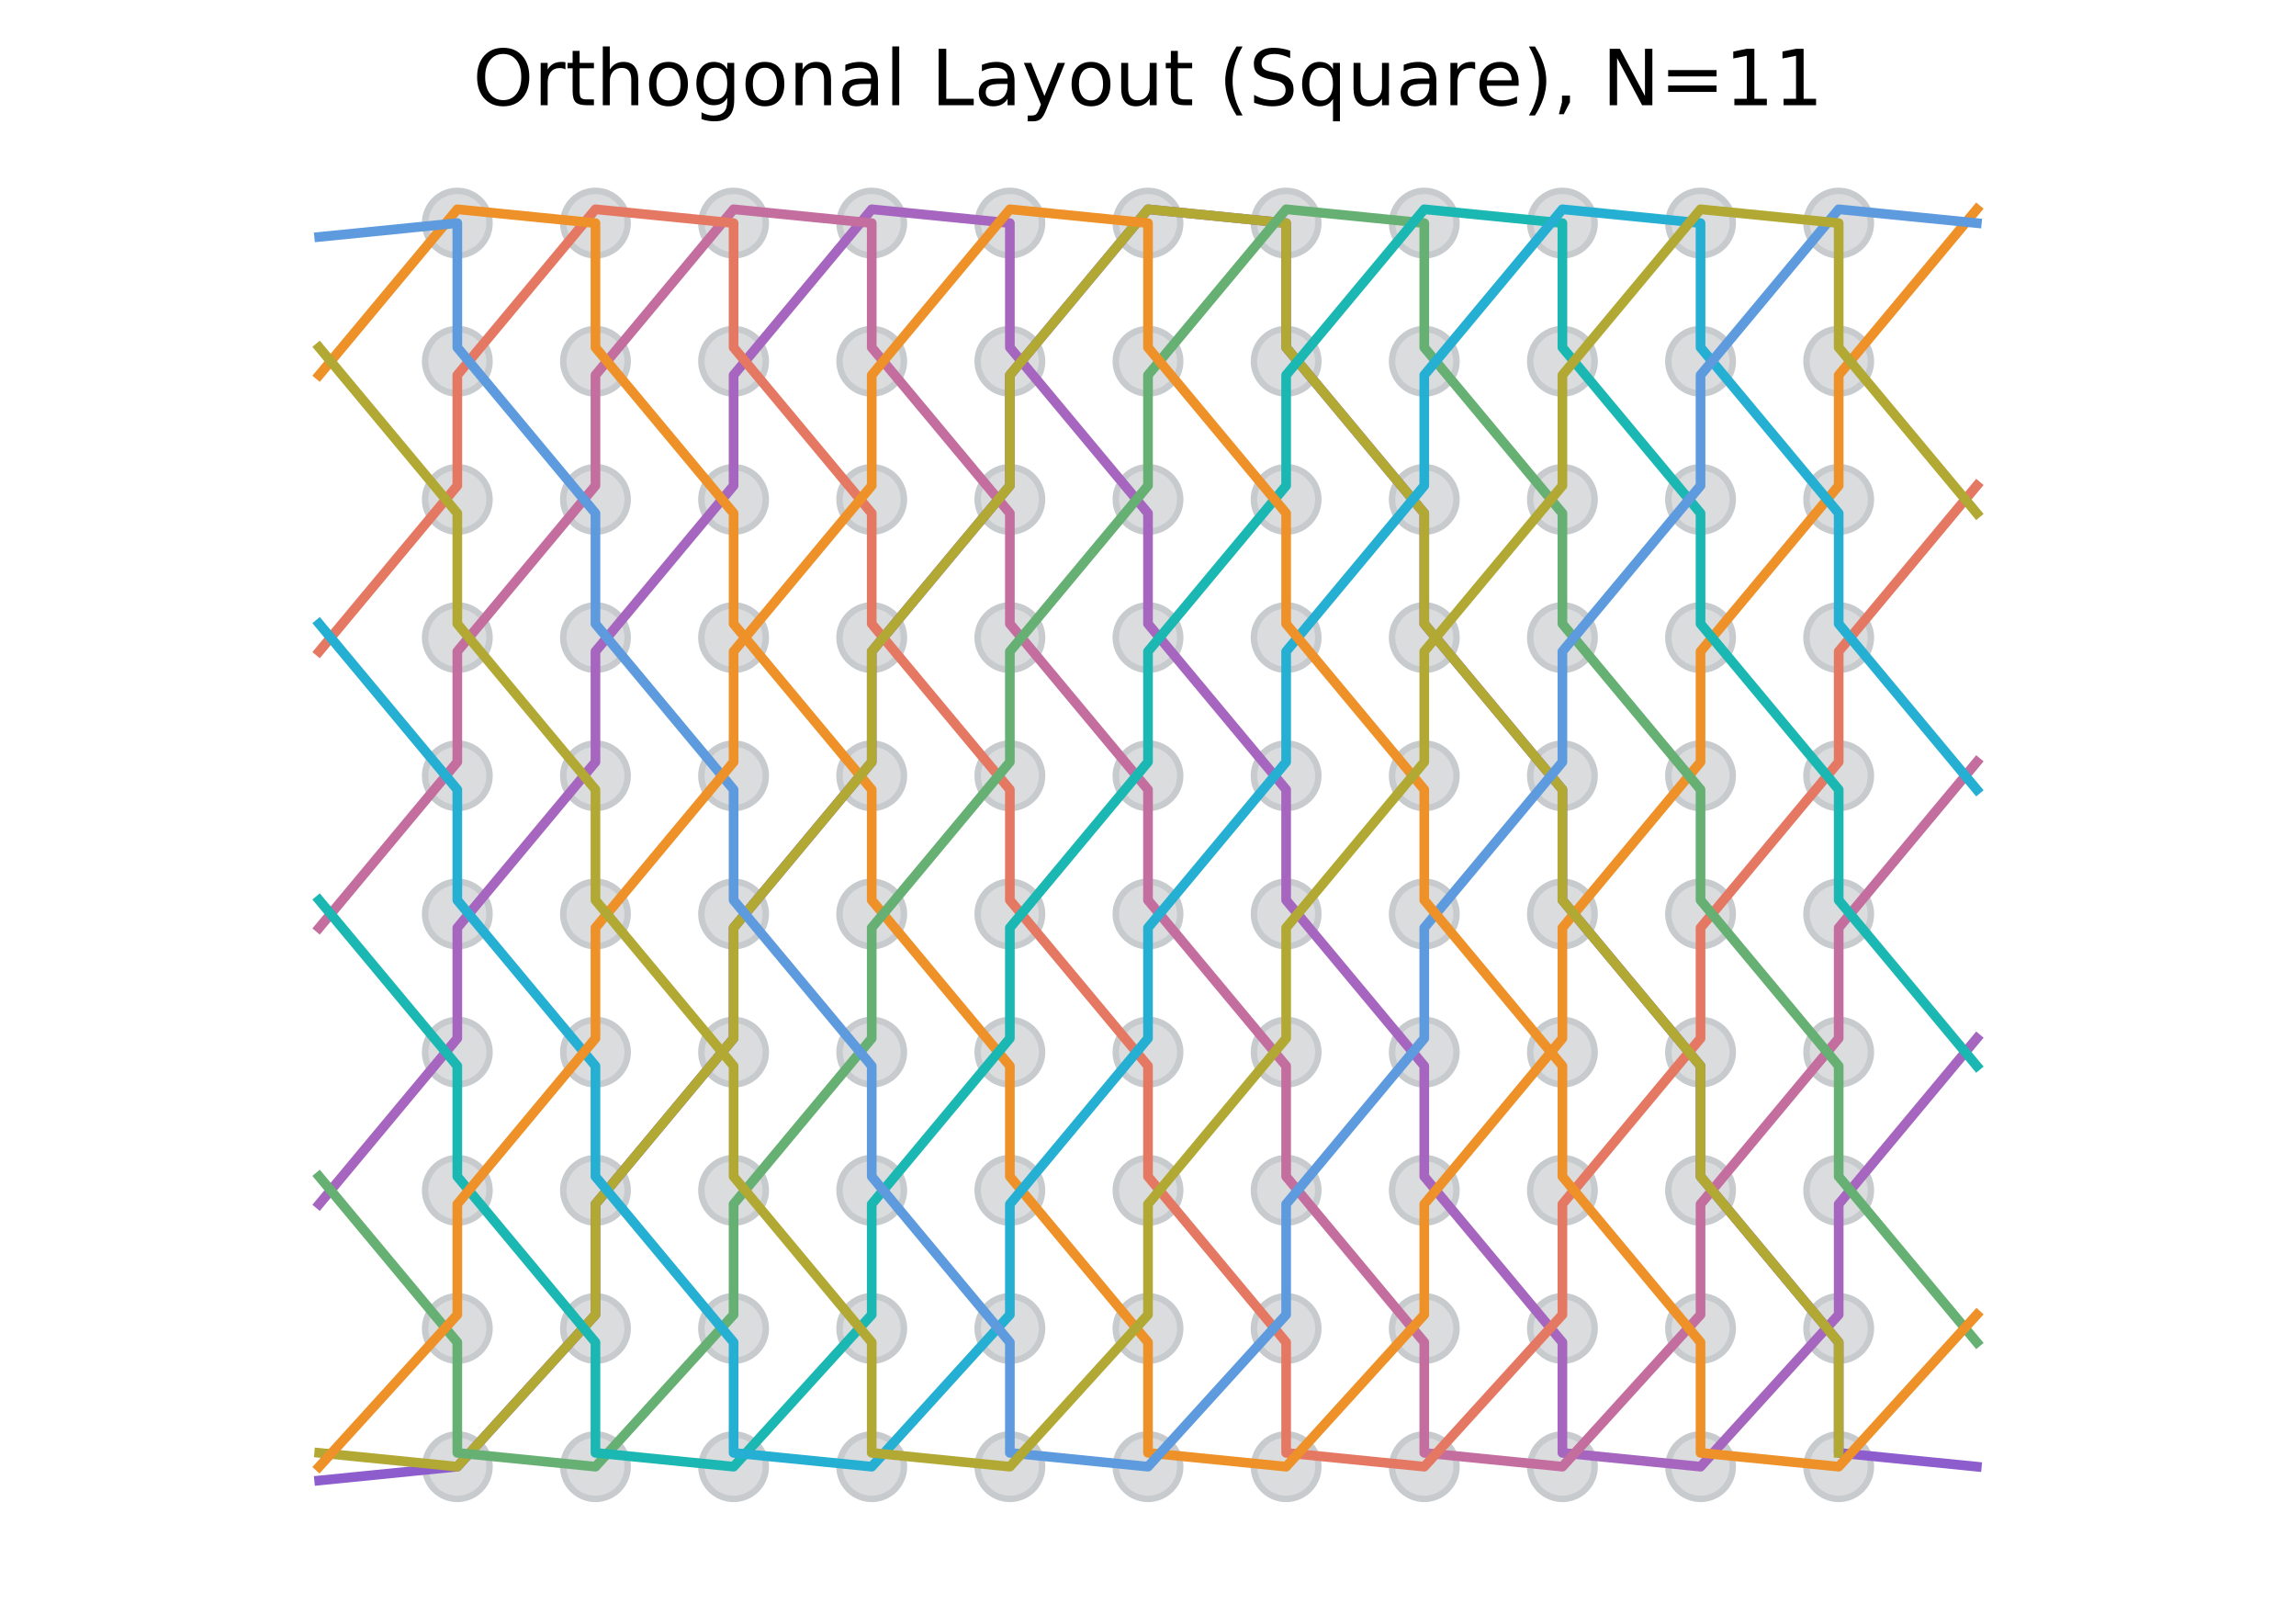 <?xml version="1.0" encoding="utf-8" standalone="no"?>
<!DOCTYPE svg PUBLIC "-//W3C//DTD SVG 1.1//EN"
  "http://www.w3.org/Graphics/SVG/1.1/DTD/svg11.dtd">
<!-- Created with matplotlib (https://matplotlib.org/) -->
<svg height="250.458pt" version="1.1" viewBox="0 0 356.2 250.458" width="356.2pt" xmlns="http://www.w3.org/2000/svg" xmlns:xlink="http://www.w3.org/1999/xlink">
 <defs>
  <style type="text/css">
*{stroke-linecap:butt;stroke-linejoin:round;}
  </style>
 </defs>
 <g id="figure_1">
  <g id="patch_1">
   <path d="M 0 250.458 
L 356.2 250.458 
L 356.2 0 
L 0 0 
z
" style="fill:none;"/>
  </g>
  <g id="axes_1">
   <g id="patch_2">
    <path d="M 10.7 239.758 
L 345.5 239.758 
L 345.5 22.318 
L 10.7 22.318 
z
" style="fill:none;"/>
   </g>
   <g id="PathCollection_1">
    <defs>
     <path d="M 0 5 
C 1.326 5 2.598 4.473 3.536 3.536 
C 4.473 2.598 5 1.326 5 0 
C 5 -1.326 4.473 -2.598 3.536 -3.536 
C 2.598 -4.473 1.326 -5 0 -5 
C -1.326 -5 -2.598 -4.473 -3.536 -3.536 
C -4.473 -2.598 -5 -1.326 -5 0 
C -5 1.326 -4.473 2.598 -3.536 3.536 
C -2.598 4.473 -1.326 5 0 5 
z
" id="me83588cd14" style="stroke:#c7cbce;"/>
    </defs>
    <g>
     <use style="fill:#dadcde;stroke:#c7cbce;" x="70.948" xlink:href="#me83588cd14" y="227.474"/>
    </g>
   </g>
   <g id="PathCollection_2">
    <g>
     <use style="fill:#dadcde;stroke:#c7cbce;" x="70.948" xlink:href="#me83588cd14" y="206.044"/>
    </g>
   </g>
   <g id="PathCollection_3">
    <g>
     <use style="fill:#dadcde;stroke:#c7cbce;" x="70.948" xlink:href="#me83588cd14" y="184.614"/>
    </g>
   </g>
   <g id="PathCollection_4">
    <g>
     <use style="fill:#dadcde;stroke:#c7cbce;" x="70.948" xlink:href="#me83588cd14" y="163.184"/>
    </g>
   </g>
   <g id="PathCollection_5">
    <g>
     <use style="fill:#dadcde;stroke:#c7cbce;" x="70.948" xlink:href="#me83588cd14" y="141.753"/>
    </g>
   </g>
   <g id="PathCollection_6">
    <g>
     <use style="fill:#dadcde;stroke:#c7cbce;" x="70.948" xlink:href="#me83588cd14" y="120.323"/>
    </g>
   </g>
   <g id="PathCollection_7">
    <g>
     <use style="fill:#dadcde;stroke:#c7cbce;" x="70.948" xlink:href="#me83588cd14" y="98.893"/>
    </g>
   </g>
   <g id="PathCollection_8">
    <g>
     <use style="fill:#dadcde;stroke:#c7cbce;" x="70.948" xlink:href="#me83588cd14" y="77.462"/>
    </g>
   </g>
   <g id="PathCollection_9">
    <g>
     <use style="fill:#dadcde;stroke:#c7cbce;" x="70.948" xlink:href="#me83588cd14" y="56.032"/>
    </g>
   </g>
   <g id="PathCollection_10">
    <g>
     <use style="fill:#dadcde;stroke:#c7cbce;" x="70.948" xlink:href="#me83588cd14" y="34.602"/>
    </g>
   </g>
   <g id="PathCollection_11">
    <g>
     <use style="fill:#dadcde;stroke:#c7cbce;" x="92.379" xlink:href="#me83588cd14" y="227.474"/>
    </g>
   </g>
   <g id="PathCollection_12">
    <g>
     <use style="fill:#dadcde;stroke:#c7cbce;" x="92.379" xlink:href="#me83588cd14" y="206.044"/>
    </g>
   </g>
   <g id="PathCollection_13">
    <g>
     <use style="fill:#dadcde;stroke:#c7cbce;" x="92.379" xlink:href="#me83588cd14" y="184.614"/>
    </g>
   </g>
   <g id="PathCollection_14">
    <g>
     <use style="fill:#dadcde;stroke:#c7cbce;" x="92.379" xlink:href="#me83588cd14" y="163.184"/>
    </g>
   </g>
   <g id="PathCollection_15">
    <g>
     <use style="fill:#dadcde;stroke:#c7cbce;" x="92.379" xlink:href="#me83588cd14" y="141.753"/>
    </g>
   </g>
   <g id="PathCollection_16">
    <g>
     <use style="fill:#dadcde;stroke:#c7cbce;" x="92.379" xlink:href="#me83588cd14" y="120.323"/>
    </g>
   </g>
   <g id="PathCollection_17">
    <g>
     <use style="fill:#dadcde;stroke:#c7cbce;" x="92.379" xlink:href="#me83588cd14" y="98.893"/>
    </g>
   </g>
   <g id="PathCollection_18">
    <g>
     <use style="fill:#dadcde;stroke:#c7cbce;" x="92.379" xlink:href="#me83588cd14" y="77.462"/>
    </g>
   </g>
   <g id="PathCollection_19">
    <g>
     <use style="fill:#dadcde;stroke:#c7cbce;" x="92.379" xlink:href="#me83588cd14" y="56.032"/>
    </g>
   </g>
   <g id="PathCollection_20">
    <g>
     <use style="fill:#dadcde;stroke:#c7cbce;" x="92.379" xlink:href="#me83588cd14" y="34.602"/>
    </g>
   </g>
   <g id="PathCollection_21">
    <g>
     <use style="fill:#dadcde;stroke:#c7cbce;" x="113.809" xlink:href="#me83588cd14" y="227.474"/>
    </g>
   </g>
   <g id="PathCollection_22">
    <g>
     <use style="fill:#dadcde;stroke:#c7cbce;" x="113.809" xlink:href="#me83588cd14" y="206.044"/>
    </g>
   </g>
   <g id="PathCollection_23">
    <g>
     <use style="fill:#dadcde;stroke:#c7cbce;" x="113.809" xlink:href="#me83588cd14" y="184.614"/>
    </g>
   </g>
   <g id="PathCollection_24">
    <g>
     <use style="fill:#dadcde;stroke:#c7cbce;" x="113.809" xlink:href="#me83588cd14" y="163.184"/>
    </g>
   </g>
   <g id="PathCollection_25">
    <g>
     <use style="fill:#dadcde;stroke:#c7cbce;" x="113.809" xlink:href="#me83588cd14" y="141.753"/>
    </g>
   </g>
   <g id="PathCollection_26">
    <g>
     <use style="fill:#dadcde;stroke:#c7cbce;" x="113.809" xlink:href="#me83588cd14" y="120.323"/>
    </g>
   </g>
   <g id="PathCollection_27">
    <g>
     <use style="fill:#dadcde;stroke:#c7cbce;" x="113.809" xlink:href="#me83588cd14" y="98.893"/>
    </g>
   </g>
   <g id="PathCollection_28">
    <g>
     <use style="fill:#dadcde;stroke:#c7cbce;" x="113.809" xlink:href="#me83588cd14" y="77.462"/>
    </g>
   </g>
   <g id="PathCollection_29">
    <g>
     <use style="fill:#dadcde;stroke:#c7cbce;" x="113.809" xlink:href="#me83588cd14" y="56.032"/>
    </g>
   </g>
   <g id="PathCollection_30">
    <g>
     <use style="fill:#dadcde;stroke:#c7cbce;" x="113.809" xlink:href="#me83588cd14" y="34.602"/>
    </g>
   </g>
   <g id="PathCollection_31">
    <g>
     <use style="fill:#dadcde;stroke:#c7cbce;" x="135.239" xlink:href="#me83588cd14" y="227.474"/>
    </g>
   </g>
   <g id="PathCollection_32">
    <g>
     <use style="fill:#dadcde;stroke:#c7cbce;" x="135.239" xlink:href="#me83588cd14" y="206.044"/>
    </g>
   </g>
   <g id="PathCollection_33">
    <g>
     <use style="fill:#dadcde;stroke:#c7cbce;" x="135.239" xlink:href="#me83588cd14" y="184.614"/>
    </g>
   </g>
   <g id="PathCollection_34">
    <g>
     <use style="fill:#dadcde;stroke:#c7cbce;" x="135.239" xlink:href="#me83588cd14" y="163.184"/>
    </g>
   </g>
   <g id="PathCollection_35">
    <g>
     <use style="fill:#dadcde;stroke:#c7cbce;" x="135.239" xlink:href="#me83588cd14" y="141.753"/>
    </g>
   </g>
   <g id="PathCollection_36">
    <g>
     <use style="fill:#dadcde;stroke:#c7cbce;" x="135.239" xlink:href="#me83588cd14" y="120.323"/>
    </g>
   </g>
   <g id="PathCollection_37">
    <g>
     <use style="fill:#dadcde;stroke:#c7cbce;" x="135.239" xlink:href="#me83588cd14" y="98.893"/>
    </g>
   </g>
   <g id="PathCollection_38">
    <g>
     <use style="fill:#dadcde;stroke:#c7cbce;" x="135.239" xlink:href="#me83588cd14" y="77.462"/>
    </g>
   </g>
   <g id="PathCollection_39">
    <g>
     <use style="fill:#dadcde;stroke:#c7cbce;" x="135.239" xlink:href="#me83588cd14" y="56.032"/>
    </g>
   </g>
   <g id="PathCollection_40">
    <g>
     <use style="fill:#dadcde;stroke:#c7cbce;" x="135.239" xlink:href="#me83588cd14" y="34.602"/>
    </g>
   </g>
   <g id="PathCollection_41">
    <g>
     <use style="fill:#dadcde;stroke:#c7cbce;" x="156.67" xlink:href="#me83588cd14" y="227.474"/>
    </g>
   </g>
   <g id="PathCollection_42">
    <g>
     <use style="fill:#dadcde;stroke:#c7cbce;" x="156.67" xlink:href="#me83588cd14" y="206.044"/>
    </g>
   </g>
   <g id="PathCollection_43">
    <g>
     <use style="fill:#dadcde;stroke:#c7cbce;" x="156.67" xlink:href="#me83588cd14" y="184.614"/>
    </g>
   </g>
   <g id="PathCollection_44">
    <g>
     <use style="fill:#dadcde;stroke:#c7cbce;" x="156.67" xlink:href="#me83588cd14" y="163.184"/>
    </g>
   </g>
   <g id="PathCollection_45">
    <g>
     <use style="fill:#dadcde;stroke:#c7cbce;" x="156.67" xlink:href="#me83588cd14" y="141.753"/>
    </g>
   </g>
   <g id="PathCollection_46">
    <g>
     <use style="fill:#dadcde;stroke:#c7cbce;" x="156.67" xlink:href="#me83588cd14" y="120.323"/>
    </g>
   </g>
   <g id="PathCollection_47">
    <g>
     <use style="fill:#dadcde;stroke:#c7cbce;" x="156.67" xlink:href="#me83588cd14" y="98.893"/>
    </g>
   </g>
   <g id="PathCollection_48">
    <g>
     <use style="fill:#dadcde;stroke:#c7cbce;" x="156.67" xlink:href="#me83588cd14" y="77.462"/>
    </g>
   </g>
   <g id="PathCollection_49">
    <g>
     <use style="fill:#dadcde;stroke:#c7cbce;" x="156.67" xlink:href="#me83588cd14" y="56.032"/>
    </g>
   </g>
   <g id="PathCollection_50">
    <g>
     <use style="fill:#dadcde;stroke:#c7cbce;" x="156.67" xlink:href="#me83588cd14" y="34.602"/>
    </g>
   </g>
   <g id="PathCollection_51">
    <g>
     <use style="fill:#dadcde;stroke:#c7cbce;" x="178.1" xlink:href="#me83588cd14" y="227.474"/>
    </g>
   </g>
   <g id="PathCollection_52">
    <g>
     <use style="fill:#dadcde;stroke:#c7cbce;" x="178.1" xlink:href="#me83588cd14" y="206.044"/>
    </g>
   </g>
   <g id="PathCollection_53">
    <g>
     <use style="fill:#dadcde;stroke:#c7cbce;" x="178.1" xlink:href="#me83588cd14" y="184.614"/>
    </g>
   </g>
   <g id="PathCollection_54">
    <g>
     <use style="fill:#dadcde;stroke:#c7cbce;" x="178.1" xlink:href="#me83588cd14" y="163.184"/>
    </g>
   </g>
   <g id="PathCollection_55">
    <g>
     <use style="fill:#dadcde;stroke:#c7cbce;" x="178.1" xlink:href="#me83588cd14" y="141.753"/>
    </g>
   </g>
   <g id="PathCollection_56">
    <g>
     <use style="fill:#dadcde;stroke:#c7cbce;" x="178.1" xlink:href="#me83588cd14" y="120.323"/>
    </g>
   </g>
   <g id="PathCollection_57">
    <g>
     <use style="fill:#dadcde;stroke:#c7cbce;" x="178.1" xlink:href="#me83588cd14" y="98.893"/>
    </g>
   </g>
   <g id="PathCollection_58">
    <g>
     <use style="fill:#dadcde;stroke:#c7cbce;" x="178.1" xlink:href="#me83588cd14" y="77.462"/>
    </g>
   </g>
   <g id="PathCollection_59">
    <g>
     <use style="fill:#dadcde;stroke:#c7cbce;" x="178.1" xlink:href="#me83588cd14" y="56.032"/>
    </g>
   </g>
   <g id="PathCollection_60">
    <g>
     <use style="fill:#dadcde;stroke:#c7cbce;" x="178.1" xlink:href="#me83588cd14" y="34.602"/>
    </g>
   </g>
   <g id="PathCollection_61">
    <g>
     <use style="fill:#dadcde;stroke:#c7cbce;" x="199.53" xlink:href="#me83588cd14" y="227.474"/>
    </g>
   </g>
   <g id="PathCollection_62">
    <g>
     <use style="fill:#dadcde;stroke:#c7cbce;" x="199.53" xlink:href="#me83588cd14" y="206.044"/>
    </g>
   </g>
   <g id="PathCollection_63">
    <g>
     <use style="fill:#dadcde;stroke:#c7cbce;" x="199.53" xlink:href="#me83588cd14" y="184.614"/>
    </g>
   </g>
   <g id="PathCollection_64">
    <g>
     <use style="fill:#dadcde;stroke:#c7cbce;" x="199.53" xlink:href="#me83588cd14" y="163.184"/>
    </g>
   </g>
   <g id="PathCollection_65">
    <g>
     <use style="fill:#dadcde;stroke:#c7cbce;" x="199.53" xlink:href="#me83588cd14" y="141.753"/>
    </g>
   </g>
   <g id="PathCollection_66">
    <g>
     <use style="fill:#dadcde;stroke:#c7cbce;" x="199.53" xlink:href="#me83588cd14" y="120.323"/>
    </g>
   </g>
   <g id="PathCollection_67">
    <g>
     <use style="fill:#dadcde;stroke:#c7cbce;" x="199.53" xlink:href="#me83588cd14" y="98.893"/>
    </g>
   </g>
   <g id="PathCollection_68">
    <g>
     <use style="fill:#dadcde;stroke:#c7cbce;" x="199.53" xlink:href="#me83588cd14" y="77.462"/>
    </g>
   </g>
   <g id="PathCollection_69">
    <g>
     <use style="fill:#dadcde;stroke:#c7cbce;" x="199.53" xlink:href="#me83588cd14" y="56.032"/>
    </g>
   </g>
   <g id="PathCollection_70">
    <g>
     <use style="fill:#dadcde;stroke:#c7cbce;" x="199.53" xlink:href="#me83588cd14" y="34.602"/>
    </g>
   </g>
   <g id="PathCollection_71">
    <g>
     <use style="fill:#dadcde;stroke:#c7cbce;" x="220.961" xlink:href="#me83588cd14" y="227.474"/>
    </g>
   </g>
   <g id="PathCollection_72">
    <g>
     <use style="fill:#dadcde;stroke:#c7cbce;" x="220.961" xlink:href="#me83588cd14" y="206.044"/>
    </g>
   </g>
   <g id="PathCollection_73">
    <g>
     <use style="fill:#dadcde;stroke:#c7cbce;" x="220.961" xlink:href="#me83588cd14" y="184.614"/>
    </g>
   </g>
   <g id="PathCollection_74">
    <g>
     <use style="fill:#dadcde;stroke:#c7cbce;" x="220.961" xlink:href="#me83588cd14" y="163.184"/>
    </g>
   </g>
   <g id="PathCollection_75">
    <g>
     <use style="fill:#dadcde;stroke:#c7cbce;" x="220.961" xlink:href="#me83588cd14" y="141.753"/>
    </g>
   </g>
   <g id="PathCollection_76">
    <g>
     <use style="fill:#dadcde;stroke:#c7cbce;" x="220.961" xlink:href="#me83588cd14" y="120.323"/>
    </g>
   </g>
   <g id="PathCollection_77">
    <g>
     <use style="fill:#dadcde;stroke:#c7cbce;" x="220.961" xlink:href="#me83588cd14" y="98.893"/>
    </g>
   </g>
   <g id="PathCollection_78">
    <g>
     <use style="fill:#dadcde;stroke:#c7cbce;" x="220.961" xlink:href="#me83588cd14" y="77.462"/>
    </g>
   </g>
   <g id="PathCollection_79">
    <g>
     <use style="fill:#dadcde;stroke:#c7cbce;" x="220.961" xlink:href="#me83588cd14" y="56.032"/>
    </g>
   </g>
   <g id="PathCollection_80">
    <g>
     <use style="fill:#dadcde;stroke:#c7cbce;" x="220.961" xlink:href="#me83588cd14" y="34.602"/>
    </g>
   </g>
   <g id="PathCollection_81">
    <g>
     <use style="fill:#dadcde;stroke:#c7cbce;" x="242.391" xlink:href="#me83588cd14" y="227.474"/>
    </g>
   </g>
   <g id="PathCollection_82">
    <g>
     <use style="fill:#dadcde;stroke:#c7cbce;" x="242.391" xlink:href="#me83588cd14" y="206.044"/>
    </g>
   </g>
   <g id="PathCollection_83">
    <g>
     <use style="fill:#dadcde;stroke:#c7cbce;" x="242.391" xlink:href="#me83588cd14" y="184.614"/>
    </g>
   </g>
   <g id="PathCollection_84">
    <g>
     <use style="fill:#dadcde;stroke:#c7cbce;" x="242.391" xlink:href="#me83588cd14" y="163.184"/>
    </g>
   </g>
   <g id="PathCollection_85">
    <g>
     <use style="fill:#dadcde;stroke:#c7cbce;" x="242.391" xlink:href="#me83588cd14" y="141.753"/>
    </g>
   </g>
   <g id="PathCollection_86">
    <g>
     <use style="fill:#dadcde;stroke:#c7cbce;" x="242.391" xlink:href="#me83588cd14" y="120.323"/>
    </g>
   </g>
   <g id="PathCollection_87">
    <g>
     <use style="fill:#dadcde;stroke:#c7cbce;" x="242.391" xlink:href="#me83588cd14" y="98.893"/>
    </g>
   </g>
   <g id="PathCollection_88">
    <g>
     <use style="fill:#dadcde;stroke:#c7cbce;" x="242.391" xlink:href="#me83588cd14" y="77.462"/>
    </g>
   </g>
   <g id="PathCollection_89">
    <g>
     <use style="fill:#dadcde;stroke:#c7cbce;" x="242.391" xlink:href="#me83588cd14" y="56.032"/>
    </g>
   </g>
   <g id="PathCollection_90">
    <g>
     <use style="fill:#dadcde;stroke:#c7cbce;" x="242.391" xlink:href="#me83588cd14" y="34.602"/>
    </g>
   </g>
   <g id="PathCollection_91">
    <g>
     <use style="fill:#dadcde;stroke:#c7cbce;" x="263.821" xlink:href="#me83588cd14" y="227.474"/>
    </g>
   </g>
   <g id="PathCollection_92">
    <g>
     <use style="fill:#dadcde;stroke:#c7cbce;" x="263.821" xlink:href="#me83588cd14" y="206.044"/>
    </g>
   </g>
   <g id="PathCollection_93">
    <g>
     <use style="fill:#dadcde;stroke:#c7cbce;" x="263.821" xlink:href="#me83588cd14" y="184.614"/>
    </g>
   </g>
   <g id="PathCollection_94">
    <g>
     <use style="fill:#dadcde;stroke:#c7cbce;" x="263.821" xlink:href="#me83588cd14" y="163.184"/>
    </g>
   </g>
   <g id="PathCollection_95">
    <g>
     <use style="fill:#dadcde;stroke:#c7cbce;" x="263.821" xlink:href="#me83588cd14" y="141.753"/>
    </g>
   </g>
   <g id="PathCollection_96">
    <g>
     <use style="fill:#dadcde;stroke:#c7cbce;" x="263.821" xlink:href="#me83588cd14" y="120.323"/>
    </g>
   </g>
   <g id="PathCollection_97">
    <g>
     <use style="fill:#dadcde;stroke:#c7cbce;" x="263.821" xlink:href="#me83588cd14" y="98.893"/>
    </g>
   </g>
   <g id="PathCollection_98">
    <g>
     <use style="fill:#dadcde;stroke:#c7cbce;" x="263.821" xlink:href="#me83588cd14" y="77.462"/>
    </g>
   </g>
   <g id="PathCollection_99">
    <g>
     <use style="fill:#dadcde;stroke:#c7cbce;" x="263.821" xlink:href="#me83588cd14" y="56.032"/>
    </g>
   </g>
   <g id="PathCollection_100">
    <g>
     <use style="fill:#dadcde;stroke:#c7cbce;" x="263.821" xlink:href="#me83588cd14" y="34.602"/>
    </g>
   </g>
   <g id="PathCollection_101">
    <g>
     <use style="fill:#dadcde;stroke:#c7cbce;" x="285.252" xlink:href="#me83588cd14" y="227.474"/>
    </g>
   </g>
   <g id="PathCollection_102">
    <g>
     <use style="fill:#dadcde;stroke:#c7cbce;" x="285.252" xlink:href="#me83588cd14" y="206.044"/>
    </g>
   </g>
   <g id="PathCollection_103">
    <g>
     <use style="fill:#dadcde;stroke:#c7cbce;" x="285.252" xlink:href="#me83588cd14" y="184.614"/>
    </g>
   </g>
   <g id="PathCollection_104">
    <g>
     <use style="fill:#dadcde;stroke:#c7cbce;" x="285.252" xlink:href="#me83588cd14" y="163.184"/>
    </g>
   </g>
   <g id="PathCollection_105">
    <g>
     <use style="fill:#dadcde;stroke:#c7cbce;" x="285.252" xlink:href="#me83588cd14" y="141.753"/>
    </g>
   </g>
   <g id="PathCollection_106">
    <g>
     <use style="fill:#dadcde;stroke:#c7cbce;" x="285.252" xlink:href="#me83588cd14" y="120.323"/>
    </g>
   </g>
   <g id="PathCollection_107">
    <g>
     <use style="fill:#dadcde;stroke:#c7cbce;" x="285.252" xlink:href="#me83588cd14" y="98.893"/>
    </g>
   </g>
   <g id="PathCollection_108">
    <g>
     <use style="fill:#dadcde;stroke:#c7cbce;" x="285.252" xlink:href="#me83588cd14" y="77.462"/>
    </g>
   </g>
   <g id="PathCollection_109">
    <g>
     <use style="fill:#dadcde;stroke:#c7cbce;" x="285.252" xlink:href="#me83588cd14" y="56.032"/>
    </g>
   </g>
   <g id="PathCollection_110">
    <g>
     <use style="fill:#dadcde;stroke:#c7cbce;" x="285.252" xlink:href="#me83588cd14" y="34.602"/>
    </g>
   </g>
   <g id="line2d_1">
    <path clip-path="url(#p66d3f98984)" d="M 49.518 229.618 
L 70.948 227.474 
L 92.379 203.901 
L 92.379 186.757 
L 113.809 161.041 
L 113.809 143.896 
L 135.239 118.18 
L 135.239 101.036 
L 156.67 75.319 
L 156.67 58.175 
L 178.1 32.459 
L 199.53 34.602 
L 199.53 53.889 
L 220.961 79.605 
L 220.961 96.75 
L 242.391 122.466 
L 242.391 139.61 
L 263.821 165.327 
L 263.821 182.471 
L 285.252 208.187 
L 285.252 225.331 
L 306.682 227.474 
" style="fill:none;stroke:#8d5ccd;stroke-linecap:square;stroke-width:1.5;"/>
   </g>
   <g id="line2d_2">
    <path clip-path="url(#p66d3f98984)" d="M 49.518 186.757 
L 70.948 161.041 
L 70.948 143.896 
L 92.379 118.18 
L 92.379 101.036 
L 113.809 75.319 
L 113.809 58.175 
L 135.239 32.459 
L 156.67 34.602 
L 156.67 53.889 
L 178.1 79.605 
L 178.1 96.75 
L 199.53 122.466 
L 199.53 139.61 
L 220.961 165.327 
L 220.961 182.471 
L 242.391 208.187 
L 242.391 225.331 
L 263.821 227.474 
L 285.252 203.901 
L 285.252 186.757 
L 306.682 161.041 
" style="fill:none;stroke:#a665be;stroke-linecap:square;stroke-width:1.5;"/>
   </g>
   <g id="line2d_3">
    <path clip-path="url(#p66d3f98984)" d="M 49.518 143.896 
L 70.948 118.18 
L 70.948 101.036 
L 92.379 75.319 
L 92.379 58.175 
L 113.809 32.459 
L 135.239 34.602 
L 135.239 53.889 
L 156.67 79.605 
L 156.67 96.75 
L 178.1 122.466 
L 178.1 139.61 
L 199.53 165.327 
L 199.53 182.471 
L 220.961 208.187 
L 220.961 225.331 
L 242.391 227.474 
L 263.821 203.901 
L 263.821 186.757 
L 285.252 161.041 
L 285.252 143.896 
L 306.682 118.18 
" style="fill:none;stroke:#c36e9e;stroke-linecap:square;stroke-width:1.5;"/>
   </g>
   <g id="line2d_4">
    <path clip-path="url(#p66d3f98984)" d="M 49.518 101.036 
L 70.948 75.319 
L 70.948 58.175 
L 92.379 32.459 
L 113.809 34.602 
L 113.809 53.889 
L 135.239 79.605 
L 135.239 96.75 
L 156.67 122.466 
L 156.67 139.61 
L 178.1 165.327 
L 178.1 182.471 
L 199.53 208.187 
L 199.53 225.331 
L 220.961 227.474 
L 242.391 203.901 
L 242.391 186.757 
L 263.821 161.041 
L 263.821 143.896 
L 285.252 118.18 
L 285.252 101.036 
L 306.682 75.319 
" style="fill:none;stroke:#e57863;stroke-linecap:square;stroke-width:1.5;"/>
   </g>
   <g id="line2d_5">
    <path clip-path="url(#p66d3f98984)" d="M 49.518 58.175 
L 70.948 32.459 
L 92.379 34.602 
L 92.379 53.889 
L 113.809 79.605 
L 113.809 96.75 
L 135.239 122.466 
L 135.239 139.61 
L 156.67 165.327 
L 156.67 182.471 
L 178.1 208.187 
L 178.1 225.331 
L 199.53 227.474 
L 220.961 203.901 
L 220.961 186.757 
L 242.391 161.041 
L 242.391 143.896 
L 263.821 118.18 
L 263.821 101.036 
L 285.252 75.319 
L 285.252 58.175 
L 306.682 32.459 
" style="fill:none;stroke:#ed9128;stroke-linecap:square;stroke-width:1.5;"/>
   </g>
   <g id="line2d_6">
    <path clip-path="url(#p66d3f98984)" d="M 49.518 225.331 
L 70.948 227.474 
L 92.379 203.901 
L 92.379 186.757 
L 113.809 161.041 
L 113.809 143.896 
L 135.239 118.18 
L 135.239 101.036 
L 156.67 75.319 
L 156.67 58.175 
L 178.1 32.459 
L 199.53 34.602 
L 199.53 53.889 
L 220.961 79.605 
L 220.961 96.75 
L 242.391 122.466 
L 242.391 139.61 
L 263.821 165.327 
L 263.821 182.471 
L 285.252 208.187 
L 285.252 225.331 
" style="fill:none;stroke:#b1a933;stroke-linecap:square;stroke-width:1.5;"/>
   </g>
   <g id="line2d_7">
    <path clip-path="url(#p66d3f98984)" d="M 49.518 182.471 
L 70.948 208.187 
L 70.948 225.331 
L 92.379 227.474 
L 113.809 203.901 
L 113.809 186.757 
L 135.239 161.041 
L 135.239 143.896 
L 156.67 118.18 
L 156.67 101.036 
L 178.1 75.319 
L 178.1 58.175 
L 199.53 32.459 
L 220.961 34.602 
L 220.961 53.889 
L 242.391 79.605 
L 242.391 96.75 
L 263.821 122.466 
L 263.821 139.61 
L 285.252 165.327 
L 285.252 182.471 
L 306.682 208.187 
" style="fill:none;stroke:#66b073;stroke-linecap:square;stroke-width:1.5;"/>
   </g>
   <g id="line2d_8">
    <path clip-path="url(#p66d3f98984)" d="M 49.518 139.61 
L 70.948 165.327 
L 70.948 182.471 
L 92.379 208.187 
L 92.379 225.331 
L 113.809 227.474 
L 135.239 203.901 
L 135.239 186.757 
L 156.67 161.041 
L 156.67 143.896 
L 178.1 118.18 
L 178.1 101.036 
L 199.53 75.319 
L 199.53 58.175 
L 220.961 32.459 
L 242.391 34.602 
L 242.391 53.889 
L 263.821 79.605 
L 263.821 96.75 
L 285.252 122.466 
L 285.252 139.61 
L 306.682 165.327 
" style="fill:none;stroke:#1bb7b2;stroke-linecap:square;stroke-width:1.5;"/>
   </g>
   <g id="line2d_9">
    <path clip-path="url(#p66d3f98984)" d="M 49.518 96.75 
L 70.948 122.466 
L 70.948 139.61 
L 92.379 165.327 
L 92.379 182.471 
L 113.809 208.187 
L 113.809 225.331 
L 135.239 227.474 
L 156.67 203.901 
L 156.67 186.757 
L 178.1 161.041 
L 178.1 143.896 
L 199.53 118.18 
L 199.53 101.036 
L 220.961 75.319 
L 220.961 58.175 
L 242.391 32.459 
L 263.821 34.602 
L 263.821 53.889 
L 285.252 79.605 
L 285.252 96.75 
L 306.682 122.466 
" style="fill:none;stroke:#25afd2;stroke-linecap:square;stroke-width:1.5;"/>
   </g>
   <g id="line2d_10">
    <path clip-path="url(#p66d3f98984)" d="M 49.518 36.745 
L 70.948 34.602 
L 70.948 53.889 
L 92.379 79.605 
L 92.379 96.75 
L 113.809 122.466 
L 113.809 139.61 
L 135.239 165.327 
L 135.239 182.471 
L 156.67 208.187 
L 156.67 225.331 
L 178.1 227.474 
L 199.53 203.901 
L 199.53 186.757 
L 220.961 161.041 
L 220.961 143.896 
L 242.391 118.18 
L 242.391 101.036 
L 263.821 75.319 
L 263.821 58.175 
L 285.252 32.459 
L 306.682 34.602 
" style="fill:none;stroke:#5d9bde;stroke-linecap:square;stroke-width:1.5;"/>
   </g>
   <g id="line2d_11">
    <path clip-path="url(#p66d3f98984)" d="M 49.518 227.474 
L 70.948 203.901 
L 70.948 186.757 
L 92.379 161.041 
L 92.379 143.896 
L 113.809 118.18 
L 113.809 101.036 
L 135.239 75.319 
L 135.239 58.175 
L 156.67 32.459 
L 178.1 34.602 
L 178.1 53.889 
L 199.53 79.605 
L 199.53 96.75 
L 220.961 122.466 
L 220.961 139.61 
L 242.391 165.327 
L 242.391 182.471 
L 263.821 208.187 
L 263.821 225.331 
L 285.252 227.474 
L 306.682 203.901 
" style="fill:none;stroke:#ed9128;stroke-linecap:square;stroke-width:1.5;"/>
   </g>
   <g id="line2d_12">
    <path clip-path="url(#p66d3f98984)" d="M 49.518 53.889 
L 70.948 79.605 
L 70.948 96.75 
L 92.379 122.466 
L 92.379 139.61 
L 113.809 165.327 
L 113.809 182.471 
L 135.239 208.187 
L 135.239 225.331 
L 156.67 227.474 
L 178.1 203.901 
L 178.1 186.757 
L 199.53 161.041 
L 199.53 143.896 
L 220.961 118.18 
L 220.961 101.036 
L 242.391 75.319 
L 242.391 58.175 
L 263.821 32.459 
L 285.252 34.602 
L 285.252 53.889 
L 306.682 79.605 
" style="fill:none;stroke:#b1a933;stroke-linecap:square;stroke-width:1.5;"/>
   </g>
   <g id="matplotlib.axis_1"/>
   <g id="matplotlib.axis_2"/>
   <g id="text_1">
    <!-- Orthogonal Layout (Square), N=11 -->
    <defs>
     <path d="M 39.406 66.219 
Q 28.656 66.219 22.328 58.203 
Q 16.016 50.203 16.016 36.375 
Q 16.016 22.609 22.328 14.594 
Q 28.656 6.594 39.406 6.594 
Q 50.141 6.594 56.422 14.594 
Q 62.703 22.609 62.703 36.375 
Q 62.703 50.203 56.422 58.203 
Q 50.141 66.219 39.406 66.219 
z
M 39.406 74.219 
Q 54.734 74.219 63.906 63.938 
Q 73.094 53.656 73.094 36.375 
Q 73.094 19.141 63.906 8.859 
Q 54.734 -1.422 39.406 -1.422 
Q 24.031 -1.422 14.812 8.828 
Q 5.609 19.094 5.609 36.375 
Q 5.609 53.656 14.812 63.938 
Q 24.031 74.219 39.406 74.219 
z
" id="DejaVuSans-79"/>
     <path d="M 41.109 46.297 
Q 39.594 47.172 37.812 47.578 
Q 36.031 48 33.891 48 
Q 26.266 48 22.188 43.047 
Q 18.109 38.094 18.109 28.812 
L 18.109 0 
L 9.078 0 
L 9.078 54.688 
L 18.109 54.688 
L 18.109 46.188 
Q 20.953 51.172 25.484 53.578 
Q 30.031 56 36.531 56 
Q 37.453 56 38.578 55.875 
Q 39.703 55.766 41.062 55.516 
z
" id="DejaVuSans-114"/>
     <path d="M 18.312 70.219 
L 18.312 54.688 
L 36.812 54.688 
L 36.812 47.703 
L 18.312 47.703 
L 18.312 18.016 
Q 18.312 11.328 20.141 9.422 
Q 21.969 7.516 27.594 7.516 
L 36.812 7.516 
L 36.812 0 
L 27.594 0 
Q 17.188 0 13.234 3.875 
Q 9.281 7.766 9.281 18.016 
L 9.281 47.703 
L 2.688 47.703 
L 2.688 54.688 
L 9.281 54.688 
L 9.281 70.219 
z
" id="DejaVuSans-116"/>
     <path d="M 54.891 33.016 
L 54.891 0 
L 45.906 0 
L 45.906 32.719 
Q 45.906 40.484 42.875 44.328 
Q 39.844 48.188 33.797 48.188 
Q 26.516 48.188 22.312 43.547 
Q 18.109 38.922 18.109 30.906 
L 18.109 0 
L 9.078 0 
L 9.078 75.984 
L 18.109 75.984 
L 18.109 46.188 
Q 21.344 51.125 25.703 53.562 
Q 30.078 56 35.797 56 
Q 45.219 56 50.047 50.172 
Q 54.891 44.344 54.891 33.016 
z
" id="DejaVuSans-104"/>
     <path d="M 30.609 48.391 
Q 23.391 48.391 19.188 42.75 
Q 14.984 37.109 14.984 27.297 
Q 14.984 17.484 19.156 11.844 
Q 23.344 6.203 30.609 6.203 
Q 37.797 6.203 41.984 11.859 
Q 46.188 17.531 46.188 27.297 
Q 46.188 37.016 41.984 42.703 
Q 37.797 48.391 30.609 48.391 
z
M 30.609 56 
Q 42.328 56 49.016 48.375 
Q 55.719 40.766 55.719 27.297 
Q 55.719 13.875 49.016 6.219 
Q 42.328 -1.422 30.609 -1.422 
Q 18.844 -1.422 12.172 6.219 
Q 5.516 13.875 5.516 27.297 
Q 5.516 40.766 12.172 48.375 
Q 18.844 56 30.609 56 
z
" id="DejaVuSans-111"/>
     <path d="M 45.406 27.984 
Q 45.406 37.75 41.375 43.109 
Q 37.359 48.484 30.078 48.484 
Q 22.859 48.484 18.828 43.109 
Q 14.797 37.75 14.797 27.984 
Q 14.797 18.266 18.828 12.891 
Q 22.859 7.516 30.078 7.516 
Q 37.359 7.516 41.375 12.891 
Q 45.406 18.266 45.406 27.984 
z
M 54.391 6.781 
Q 54.391 -7.172 48.188 -13.984 
Q 42 -20.797 29.203 -20.797 
Q 24.469 -20.797 20.266 -20.094 
Q 16.062 -19.391 12.109 -17.922 
L 12.109 -9.188 
Q 16.062 -11.328 19.922 -12.344 
Q 23.781 -13.375 27.781 -13.375 
Q 36.625 -13.375 41.016 -8.766 
Q 45.406 -4.156 45.406 5.172 
L 45.406 9.625 
Q 42.625 4.781 38.281 2.391 
Q 33.938 0 27.875 0 
Q 17.828 0 11.672 7.656 
Q 5.516 15.328 5.516 27.984 
Q 5.516 40.672 11.672 48.328 
Q 17.828 56 27.875 56 
Q 33.938 56 38.281 53.609 
Q 42.625 51.219 45.406 46.391 
L 45.406 54.688 
L 54.391 54.688 
z
" id="DejaVuSans-103"/>
     <path d="M 54.891 33.016 
L 54.891 0 
L 45.906 0 
L 45.906 32.719 
Q 45.906 40.484 42.875 44.328 
Q 39.844 48.188 33.797 48.188 
Q 26.516 48.188 22.312 43.547 
Q 18.109 38.922 18.109 30.906 
L 18.109 0 
L 9.078 0 
L 9.078 54.688 
L 18.109 54.688 
L 18.109 46.188 
Q 21.344 51.125 25.703 53.562 
Q 30.078 56 35.797 56 
Q 45.219 56 50.047 50.172 
Q 54.891 44.344 54.891 33.016 
z
" id="DejaVuSans-110"/>
     <path d="M 34.281 27.484 
Q 23.391 27.484 19.188 25 
Q 14.984 22.516 14.984 16.5 
Q 14.984 11.719 18.141 8.906 
Q 21.297 6.109 26.703 6.109 
Q 34.188 6.109 38.703 11.406 
Q 43.219 16.703 43.219 25.484 
L 43.219 27.484 
z
M 52.203 31.203 
L 52.203 0 
L 43.219 0 
L 43.219 8.297 
Q 40.141 3.328 35.547 0.953 
Q 30.953 -1.422 24.312 -1.422 
Q 15.922 -1.422 10.953 3.297 
Q 6 8.016 6 15.922 
Q 6 25.141 12.172 29.828 
Q 18.359 34.516 30.609 34.516 
L 43.219 34.516 
L 43.219 35.406 
Q 43.219 41.609 39.141 45 
Q 35.062 48.391 27.688 48.391 
Q 23 48.391 18.547 47.266 
Q 14.109 46.141 10.016 43.891 
L 10.016 52.203 
Q 14.938 54.109 19.578 55.047 
Q 24.219 56 28.609 56 
Q 40.484 56 46.344 49.844 
Q 52.203 43.703 52.203 31.203 
z
" id="DejaVuSans-97"/>
     <path d="M 9.422 75.984 
L 18.406 75.984 
L 18.406 0 
L 9.422 0 
z
" id="DejaVuSans-108"/>
     <path id="DejaVuSans-32"/>
     <path d="M 9.812 72.906 
L 19.672 72.906 
L 19.672 8.297 
L 55.172 8.297 
L 55.172 0 
L 9.812 0 
z
" id="DejaVuSans-76"/>
     <path d="M 32.172 -5.078 
Q 28.375 -14.844 24.75 -17.812 
Q 21.141 -20.797 15.094 -20.797 
L 7.906 -20.797 
L 7.906 -13.281 
L 13.188 -13.281 
Q 16.891 -13.281 18.938 -11.516 
Q 21 -9.766 23.484 -3.219 
L 25.094 0.875 
L 2.984 54.688 
L 12.5 54.688 
L 29.594 11.922 
L 46.688 54.688 
L 56.203 54.688 
z
" id="DejaVuSans-121"/>
     <path d="M 8.5 21.578 
L 8.5 54.688 
L 17.484 54.688 
L 17.484 21.922 
Q 17.484 14.156 20.5 10.266 
Q 23.531 6.391 29.594 6.391 
Q 36.859 6.391 41.078 11.031 
Q 45.312 15.672 45.312 23.688 
L 45.312 54.688 
L 54.297 54.688 
L 54.297 0 
L 45.312 0 
L 45.312 8.406 
Q 42.047 3.422 37.719 1 
Q 33.406 -1.422 27.688 -1.422 
Q 18.266 -1.422 13.375 4.438 
Q 8.5 10.297 8.5 21.578 
z
M 31.109 56 
z
" id="DejaVuSans-117"/>
     <path d="M 31 75.875 
Q 24.469 64.656 21.281 53.656 
Q 18.109 42.672 18.109 31.391 
Q 18.109 20.125 21.312 9.062 
Q 24.516 -2 31 -13.188 
L 23.188 -13.188 
Q 15.875 -1.703 12.234 9.375 
Q 8.594 20.453 8.594 31.391 
Q 8.594 42.281 12.203 53.312 
Q 15.828 64.359 23.188 75.875 
z
" id="DejaVuSans-40"/>
     <path d="M 53.516 70.516 
L 53.516 60.891 
Q 47.906 63.578 42.922 64.891 
Q 37.938 66.219 33.297 66.219 
Q 25.25 66.219 20.875 63.094 
Q 16.5 59.969 16.5 54.203 
Q 16.5 49.359 19.406 46.891 
Q 22.312 44.438 30.422 42.922 
L 36.375 41.703 
Q 47.406 39.594 52.656 34.297 
Q 57.906 29 57.906 20.125 
Q 57.906 9.516 50.797 4.047 
Q 43.703 -1.422 29.984 -1.422 
Q 24.812 -1.422 18.969 -0.25 
Q 13.141 0.922 6.891 3.219 
L 6.891 13.375 
Q 12.891 10.016 18.656 8.297 
Q 24.422 6.594 29.984 6.594 
Q 38.422 6.594 43.016 9.906 
Q 47.609 13.234 47.609 19.391 
Q 47.609 24.75 44.312 27.781 
Q 41.016 30.812 33.5 32.328 
L 27.484 33.5 
Q 16.453 35.688 11.516 40.375 
Q 6.594 45.062 6.594 53.422 
Q 6.594 63.094 13.406 68.656 
Q 20.219 74.219 32.172 74.219 
Q 37.312 74.219 42.625 73.281 
Q 47.953 72.359 53.516 70.516 
z
" id="DejaVuSans-83"/>
     <path d="M 14.797 27.297 
Q 14.797 17.391 18.875 11.75 
Q 22.953 6.109 30.078 6.109 
Q 37.203 6.109 41.297 11.75 
Q 45.406 17.391 45.406 27.297 
Q 45.406 37.203 41.297 42.844 
Q 37.203 48.484 30.078 48.484 
Q 22.953 48.484 18.875 42.844 
Q 14.797 37.203 14.797 27.297 
z
M 45.406 8.203 
Q 42.578 3.328 38.25 0.953 
Q 33.938 -1.422 27.875 -1.422 
Q 17.969 -1.422 11.734 6.484 
Q 5.516 14.406 5.516 27.297 
Q 5.516 40.188 11.734 48.094 
Q 17.969 56 27.875 56 
Q 33.938 56 38.25 53.625 
Q 42.578 51.266 45.406 46.391 
L 45.406 54.688 
L 54.391 54.688 
L 54.391 -20.797 
L 45.406 -20.797 
z
" id="DejaVuSans-113"/>
     <path d="M 56.203 29.594 
L 56.203 25.203 
L 14.891 25.203 
Q 15.484 15.922 20.484 11.062 
Q 25.484 6.203 34.422 6.203 
Q 39.594 6.203 44.453 7.469 
Q 49.312 8.734 54.109 11.281 
L 54.109 2.781 
Q 49.266 0.734 44.188 -0.344 
Q 39.109 -1.422 33.891 -1.422 
Q 20.797 -1.422 13.156 6.188 
Q 5.516 13.812 5.516 26.812 
Q 5.516 40.234 12.766 48.109 
Q 20.016 56 32.328 56 
Q 43.359 56 49.781 48.891 
Q 56.203 41.797 56.203 29.594 
z
M 47.219 32.234 
Q 47.125 39.594 43.094 43.984 
Q 39.062 48.391 32.422 48.391 
Q 24.906 48.391 20.391 44.141 
Q 15.875 39.891 15.188 32.172 
z
" id="DejaVuSans-101"/>
     <path d="M 8.016 75.875 
L 15.828 75.875 
Q 23.141 64.359 26.781 53.312 
Q 30.422 42.281 30.422 31.391 
Q 30.422 20.453 26.781 9.375 
Q 23.141 -1.703 15.828 -13.188 
L 8.016 -13.188 
Q 14.5 -2 17.703 9.062 
Q 20.906 20.125 20.906 31.391 
Q 20.906 42.672 17.703 53.656 
Q 14.5 64.656 8.016 75.875 
z
" id="DejaVuSans-41"/>
     <path d="M 11.719 12.406 
L 22.016 12.406 
L 22.016 4 
L 14.016 -11.625 
L 7.719 -11.625 
L 11.719 4 
z
" id="DejaVuSans-44"/>
     <path d="M 9.812 72.906 
L 23.094 72.906 
L 55.422 11.922 
L 55.422 72.906 
L 64.984 72.906 
L 64.984 0 
L 51.703 0 
L 19.391 60.984 
L 19.391 0 
L 9.812 0 
z
" id="DejaVuSans-78"/>
     <path d="M 10.594 45.406 
L 73.188 45.406 
L 73.188 37.203 
L 10.594 37.203 
z
M 10.594 25.484 
L 73.188 25.484 
L 73.188 17.188 
L 10.594 17.188 
z
" id="DejaVuSans-61"/>
     <path d="M 12.406 8.297 
L 28.516 8.297 
L 28.516 63.922 
L 10.984 60.406 
L 10.984 69.391 
L 28.422 72.906 
L 38.281 72.906 
L 38.281 8.297 
L 54.391 8.297 
L 54.391 0 
L 12.406 0 
z
" id="DejaVuSans-49"/>
    </defs>
    <g transform="translate(73.346 16.318)scale(0.12 -0.12)">
     <use xlink:href="#DejaVuSans-79"/>
     <use x="78.711" xlink:href="#DejaVuSans-114"/>
     <use x="119.824" xlink:href="#DejaVuSans-116"/>
     <use x="159.033" xlink:href="#DejaVuSans-104"/>
     <use x="222.412" xlink:href="#DejaVuSans-111"/>
     <use x="283.594" xlink:href="#DejaVuSans-103"/>
     <use x="347.07" xlink:href="#DejaVuSans-111"/>
     <use x="408.252" xlink:href="#DejaVuSans-110"/>
     <use x="471.631" xlink:href="#DejaVuSans-97"/>
     <use x="532.91" xlink:href="#DejaVuSans-108"/>
     <use x="560.693" xlink:href="#DejaVuSans-32"/>
     <use x="592.48" xlink:href="#DejaVuSans-76"/>
     <use x="648.193" xlink:href="#DejaVuSans-97"/>
     <use x="709.473" xlink:href="#DejaVuSans-121"/>
     <use x="768.652" xlink:href="#DejaVuSans-111"/>
     <use x="829.834" xlink:href="#DejaVuSans-117"/>
     <use x="893.213" xlink:href="#DejaVuSans-116"/>
     <use x="932.422" xlink:href="#DejaVuSans-32"/>
     <use x="964.209" xlink:href="#DejaVuSans-40"/>
     <use x="1003.223" xlink:href="#DejaVuSans-83"/>
     <use x="1066.699" xlink:href="#DejaVuSans-113"/>
     <use x="1130.176" xlink:href="#DejaVuSans-117"/>
     <use x="1193.555" xlink:href="#DejaVuSans-97"/>
     <use x="1254.834" xlink:href="#DejaVuSans-114"/>
     <use x="1295.916" xlink:href="#DejaVuSans-101"/>
     <use x="1357.439" xlink:href="#DejaVuSans-41"/>
     <use x="1396.453" xlink:href="#DejaVuSans-44"/>
     <use x="1428.24" xlink:href="#DejaVuSans-32"/>
     <use x="1460.027" xlink:href="#DejaVuSans-78"/>
     <use x="1534.832" xlink:href="#DejaVuSans-61"/>
     <use x="1618.621" xlink:href="#DejaVuSans-49"/>
     <use x="1682.244" xlink:href="#DejaVuSans-49"/>
    </g>
   </g>
  </g>
 </g>
 <defs>
  <clipPath id="p66d3f98984">
   <rect height="217.44" width="334.8" x="10.7" y="22.318"/>
  </clipPath>
 </defs>
</svg>
